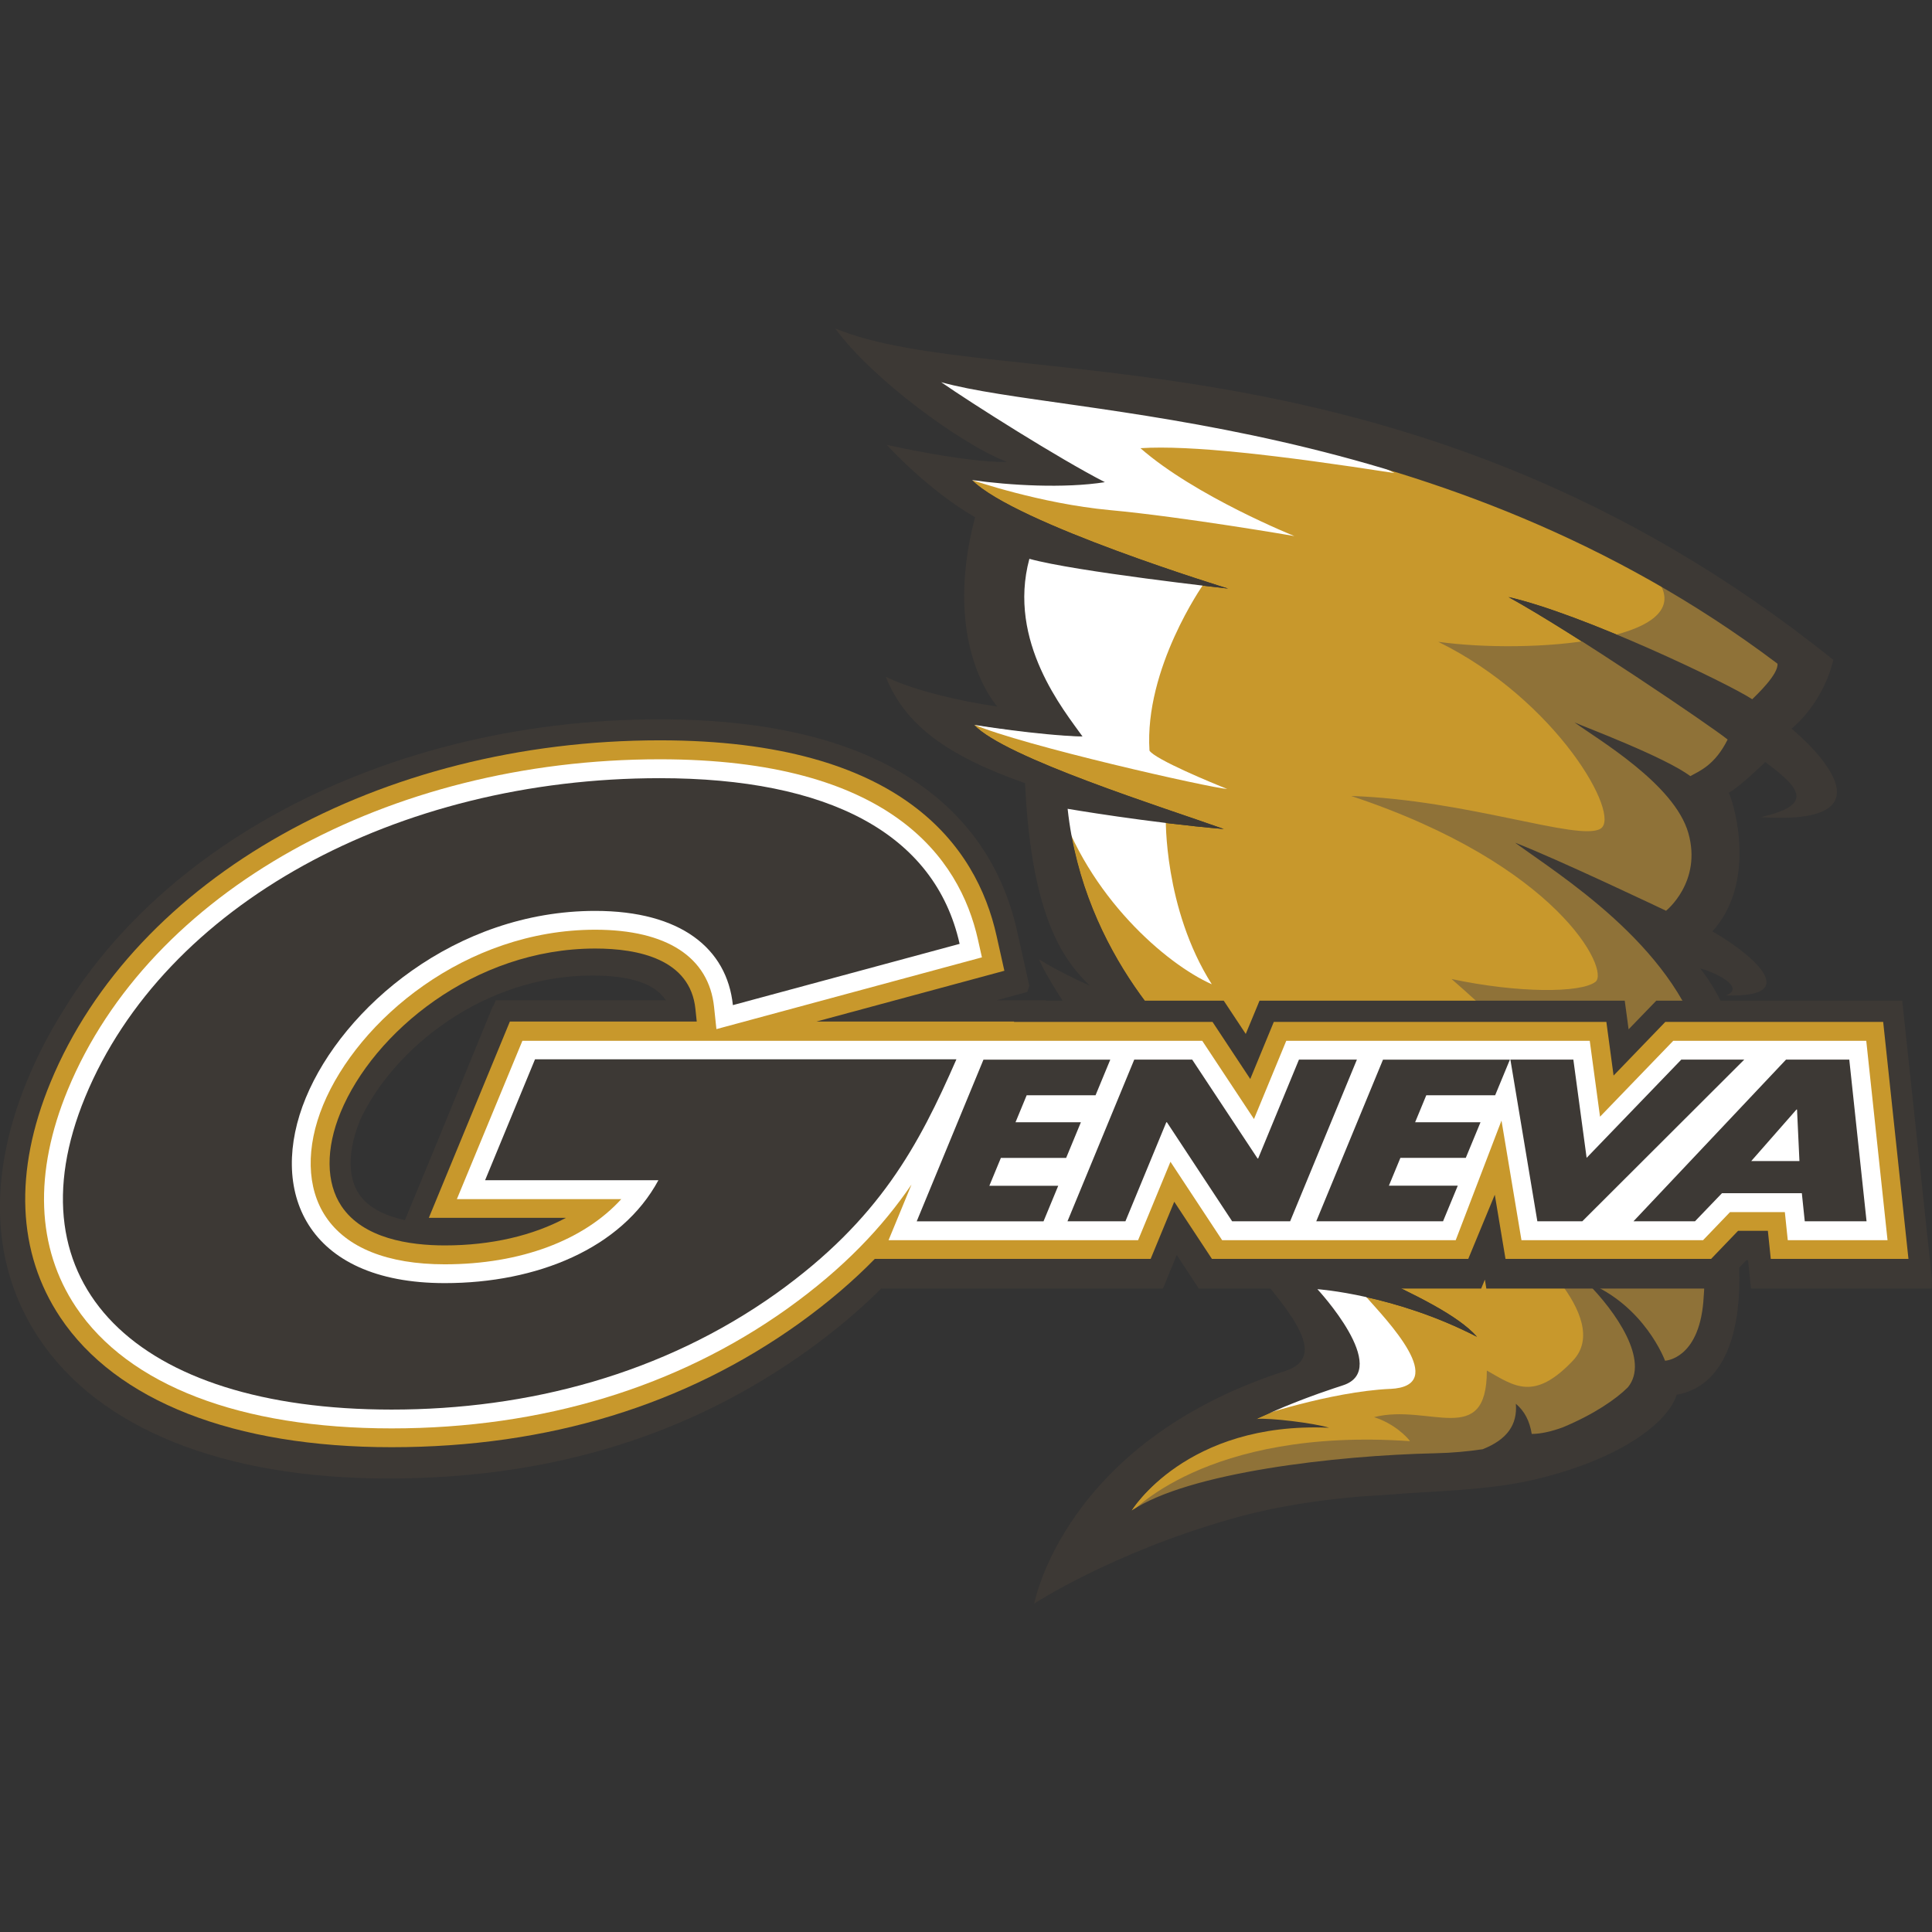 <svg width="200" height="200" viewBox="0 0 200 200" fill="none" xmlns="http://www.w3.org/2000/svg">
<rect x="0" y="0" width="200" height="200" fill="#333333" stroke="none"/>
<g clip-path="url(#clip0_11_242043)">
<path d="M133.396 44.101C116.323 40.658 97.408 39.564 97.408 39.564C101.256 42.425 109.623 47.491 114.353 49.914C110.174 50.578 104.447 50.246 100.6 49.695C105.111 54.209 127.119 60.928 127.119 60.928C127.119 60.928 111.275 59.169 106.537 57.848C104.229 66.439 110.166 73.596 112.037 76.239C107.526 76.125 100.811 75.031 100.811 75.031C104.002 78.443 120.51 83.622 126.674 85.819C118.858 85.154 110.498 83.727 110.498 83.727C112.15 99.03 122.494 108.504 124.916 110.482C121.724 110.15 114.489 105.704 114.489 105.704C116.202 109.501 130.748 117.639 135.591 119.843C130.876 119.473 124.124 117.352 124.124 117.352C124.124 117.352 126.402 121.98 129.428 124.796C134.852 129.839 148.938 133.893 152.884 138.385C144.396 133.998 136.353 133.455 136.353 133.455C136.353 133.455 144.072 141.752 139.009 143.405C120.94 149.301 117.107 156.397 117.107 156.397C123.03 152.992 137.176 152.117 147.414 151.898C157.644 151.679 165.966 146.153 168.501 143.624C171.036 141.095 167.294 135.803 164.208 132.723C170.259 135.146 172.349 140.868 172.349 140.868C172.349 140.868 175.789 140.747 176.31 134.814C177.441 121.927 170.425 116.741 163.929 110.573C168.109 112.558 173.963 115.321 173.963 115.321C173.963 115.321 177.909 114.204 176.181 108.308C173.081 97.739 161.341 90.544 156.83 87.245C161.122 88.899 172.454 94.289 172.454 94.289C172.454 94.289 176.197 91.314 174.763 86.249C173.33 81.183 165.408 76.555 162.986 74.797C163.974 75.234 172.326 78.367 174.967 80.353C175.955 79.802 177.509 79.205 178.83 76.563C177.072 75.129 162.76 65.443 156.158 61.812C163.861 63.571 178.83 70.728 181.357 72.381C181.795 71.943 183.115 69.301 183.009 68.198C172.002 59.169 149.421 47.34 133.381 44.108L133.396 44.101Z" fill="#C8982C"/>
<path d="M116.866 156.82C116.866 156.82 124.713 147.723 145.958 149.188C145.739 148.84 144.351 147.361 142.239 146.704C147.912 145.247 153.918 149.988 153.918 141.88C156.762 143.488 158.792 145.096 162.82 140.861C167.128 136.331 156.981 128.08 156.981 128.08C156.981 128.08 167.483 131.749 170.267 128.593C172.455 126.109 164.722 113.91 150.266 101.348C157.124 102.812 163.628 102.812 165.159 101.642C166.691 100.472 161.327 89.518 139.87 82.399C151.881 82.799 163.394 87.117 165.672 85.796C167.936 84.482 161.146 72.464 148.886 66.439C158.301 67.753 175.676 66.402 171.731 60.264C177.864 63.005 186.292 68.923 186.292 68.923L180.927 78.345L176.325 82.504L176.876 91.05L173.813 98.607L178.415 111.758L174.696 118.658L178.853 132.028L175.676 140.461L171.844 143.526L161.553 151.196L133.849 153.279L116.881 156.82H116.866Z" fill="#8F7238"/>
<path d="M144.344 48.97C135.419 44.041 104.048 39.73 95.44 38.9H95.364L107.338 48.532L100.6 49.688C100.6 49.688 107.692 52.141 114.89 52.805C122.555 53.515 133.993 55.493 133.993 55.493C133.993 55.493 123.755 51.386 118.058 46.396C123.204 46.064 132.295 47.106 144.336 48.97H144.344Z" fill="white"/>
<path d="M106.462 57.682L124.562 60.513C124.562 60.513 118.451 69.187 118.994 77.703C119.552 78.609 125.603 81.108 127.044 81.674C125.384 81.583 105.836 77.182 100.729 74.97C104.161 75.589 112.551 76.412 111.827 76.14C106.515 74.117 103.233 67.927 103.233 67.927L103.505 59.653L106.462 57.682Z" fill="white"/>
<path d="M109.457 82.791L120.683 84.618C120.683 84.618 120.45 94.002 125.444 101.891C120.736 99.807 112.596 92.794 109.457 82.791Z" fill="white"/>
<path d="M143.905 143.782C150.182 143.488 143.468 136.573 141.438 134.27C139.409 131.968 135.365 132.572 135.365 132.572L137.938 139.91L129.744 146.772C129.744 146.772 137.628 144.069 143.905 143.775V143.782Z" fill="white"/>
<path d="M122.887 116.393C122.887 116.393 127.413 125.596 137.342 126.6C132.959 123.407 132.234 118.877 132.234 118.877L122.894 116.393H122.887Z" fill="white"/>
<path d="M185.461 75.431C185.461 75.431 188.683 72.932 189.784 68.312C145.86 32.996 102.961 40.862 86.461 34C90.309 39.285 99.611 46.056 104.236 47.815C100.162 47.928 91.802 46.056 91.802 46.056C91.802 46.056 95.982 50.684 100.939 53.545C97.416 66.87 103.248 73.143 103.248 73.143C103.248 73.143 95.982 72.154 91.697 70.063C93.681 75.016 97.966 78.209 106.115 81.078C106.779 95.504 110.415 99.672 112.822 102.042C109.246 100.434 107.563 99.302 107.563 99.302C108.144 100.985 114.715 111.698 119.386 114.166C119.936 125.286 141.687 139.139 133.034 141.925C110.128 149.308 107.065 166 107.065 166C107.065 166 115.025 160.791 127.353 157.265C132.196 155.884 136.746 155.265 141.016 154.902C142.706 154.804 144.358 154.699 145.943 154.563C150.583 154.291 154.838 154.087 158.716 153.196C167.301 151.211 172.583 147.474 173.571 144.386C183.364 142.627 179.946 122.757 176.981 119.013C183.9 113.834 178.535 103.333 176 100.253C177.207 100.525 180.852 102.155 178.686 103.046C187.212 103.318 180.603 98.282 177.26 96.418C181.825 91.413 179.622 83.493 178.965 82.067C180.173 81.402 182.738 78.888 182.738 78.888C186.812 81.863 187.438 83.388 182.27 84.596C197.895 85.585 185.476 75.438 185.476 75.438L185.461 75.431ZM181.372 72.373C178.845 70.72 163.876 63.563 156.173 61.804C162.775 65.435 177.079 75.129 178.845 76.556C177.524 79.198 175.97 79.794 174.982 80.345C172.341 78.36 163.989 75.234 163.001 74.789C165.423 76.548 173.345 81.176 174.778 86.241C176.212 91.307 172.469 94.281 172.469 94.281C172.469 94.281 161.137 88.884 156.845 87.238C161.356 90.544 173.096 97.739 176.196 108.3C177.924 114.189 173.978 115.314 173.978 115.314C173.978 115.314 168.131 112.543 163.944 110.565C170.44 116.733 177.456 121.919 176.325 134.806C175.804 140.74 172.364 140.861 172.364 140.861C172.364 140.861 170.274 135.138 164.223 132.715C167.301 135.795 170.787 140.853 168.516 143.616C167.294 144.839 164.985 146.425 161.771 147.761C160.632 148.176 159.515 148.44 158.565 148.44C158.346 147.096 157.825 146.085 156.92 145.315C157.094 147.459 156.045 149.014 153.48 150.026C151.941 150.252 150.319 150.403 148.598 150.441C138.368 150.66 122.962 152.426 117.13 156.39C117.13 156.39 122.758 147.142 137.583 147.799C136.089 147.323 131.351 146.742 130.069 146.893C130.114 146.87 130.167 146.847 130.212 146.825C130.272 146.795 130.333 146.772 130.393 146.742C130.529 146.681 130.672 146.613 130.816 146.553C130.868 146.53 130.921 146.508 130.974 146.485C131.163 146.402 131.359 146.311 131.555 146.228C131.585 146.213 131.623 146.198 131.653 146.183C131.819 146.115 131.985 146.04 132.151 145.972C132.219 145.941 132.279 145.919 132.347 145.889C132.491 145.828 132.641 145.768 132.785 145.7C132.853 145.67 132.913 145.647 132.981 145.617C133.17 145.541 133.358 145.466 133.547 145.39C133.569 145.383 133.592 145.368 133.615 145.36C133.826 145.277 134.045 145.186 134.264 145.103C134.324 145.081 134.392 145.051 134.452 145.028C134.611 144.968 134.777 144.9 134.943 144.839C135.018 144.809 135.086 144.786 135.161 144.756C135.335 144.688 135.508 144.628 135.69 144.56C135.742 144.537 135.803 144.515 135.855 144.5C136.089 144.416 136.323 144.333 136.557 144.243C136.61 144.228 136.663 144.205 136.716 144.19C136.904 144.122 137.093 144.054 137.281 143.994C137.364 143.964 137.44 143.941 137.523 143.911C137.696 143.85 137.87 143.79 138.051 143.729C138.126 143.707 138.202 143.677 138.277 143.654C138.526 143.571 138.783 143.488 139.032 143.405C144.094 141.752 136.376 133.455 136.376 133.455C136.376 133.455 144.426 134.006 152.906 138.385C148.968 133.893 134.875 129.839 129.45 124.796C126.425 121.98 124.146 117.352 124.146 117.352C124.146 117.352 130.936 119.504 135.614 119.843C130.77 117.639 115.968 109.138 114.512 105.704C114.512 105.704 121.747 110.15 124.938 110.482C122.517 108.497 112.173 99.03 110.521 83.727C110.521 83.727 118.888 85.162 126.696 85.819C120.532 83.614 104.025 78.443 100.833 75.031C100.833 75.031 107.548 76.133 112.06 76.239C110.189 73.596 104.244 66.439 106.56 57.848C111.29 59.169 127.141 60.928 127.141 60.928C127.141 60.928 105.134 54.21 100.622 49.695C104.47 50.246 110.196 50.578 114.376 49.914C109.646 47.491 100.569 41.746 97.431 39.564C110.317 43.172 149.406 42.621 184.005 68.704C184.118 69.806 181.832 71.943 181.395 72.381L181.372 72.373Z" fill="#3D3935"/>
<path d="M200 132.488L199.744 130.065L197.126 105.545L196.915 103.59H171.459L170.81 104.262L168.592 106.557C168.509 105.915 168.449 105.485 168.449 105.485L168.192 103.59H130.386L129.828 104.941L128.96 107.032L127.331 104.571L126.682 103.59H108.273L108.288 103.552H103.158C103.897 103.348 104.32 103.235 104.32 103.235L106.349 102.684L106.553 102.057L106.1 100.011L105.285 96.373C103.905 90.197 100.668 85.207 95.651 81.531C89.253 76.842 80.049 74.464 68.302 74.464C60.991 74.464 53.793 75.348 46.905 77.084C40.16 78.79 33.83 81.281 28.089 84.505C22.325 87.736 17.277 91.639 13.083 96.086C10.51 98.819 8.284 101.733 6.436 104.798C5.01 107.093 3.788 109.471 2.784 111.924C-1.32 121.935 -0.89 131.13 4.022 138.528C10.246 147.897 23.094 153.053 40.198 153.053C57.302 153.053 71.538 148.463 83.647 139.774C86.492 137.72 88.981 135.629 91.222 133.394H120.39L120.948 132.028L121.816 129.914C122.721 131.303 123.445 132.398 123.445 132.398L124.094 133.394H153.329L153.714 132.466L153.865 133.394H177.978L178.627 132.715C178.627 132.715 179.879 131.401 180.777 130.458H180.958C181.011 130.986 181.056 131.409 181.056 131.409L181.26 133.394H199.963L199.993 132.481L200 132.488ZM51.055 104.186H51.01L50.451 105.552L44.763 119.428L42.371 125.211L41.918 126.306C40.032 125.905 38.176 125.113 37.165 123.61C35.965 121.821 36.011 119.028 37.286 115.94C37.301 115.903 37.324 115.857 37.339 115.82C40.817 108.467 50.127 100.985 61.331 100.985C65.284 100.985 67.826 101.846 68.928 103.552H51.319L51.055 104.194V104.186Z" fill="#3D3935"/>
<path d="M137.093 128.268L136.92 128.216L137.569 128.623C137.569 128.623 137.388 128.495 137.093 128.268Z" fill="#9A8348"/>
<path d="M133.343 124.856C137.87 128.072 142.276 129.914 142.276 129.914C142.276 129.914 131.502 123.165 131.781 117.367C131.781 117.367 134.739 117.367 136.519 116.997C129.986 115.88 123.973 113.449 123.973 113.449C125.218 118.099 129.329 122.01 133.336 124.856H133.343Z" fill="white"/>
<path d="M194.945 105.787H172.394C172.394 105.787 169.263 109.033 167.037 111.343C166.773 109.41 166.29 105.787 166.29 105.787H131.864C131.864 105.787 130.371 109.403 129.427 111.698C127.858 109.327 125.519 105.787 125.519 105.787H104.968L104.983 105.749H84.522C92.632 103.559 103.972 100.494 103.972 100.494L103.157 96.848C101.097 87.63 93.387 76.638 68.309 76.638C39.322 76.638 13.965 90.869 5.221 112.06C1.418 121.278 1.773 129.688 6.247 136.384C12.033 145.043 24.21 149.814 40.537 149.814C56.864 149.814 70.927 145.405 82.636 137.056C85.759 134.814 88.355 132.579 90.558 130.322H119.114C119.114 130.322 120.608 126.698 121.558 124.403C123.12 126.774 125.459 130.322 125.459 130.322H151.993L154.74 123.678L155.849 130.322H177.132C177.132 130.322 179.199 128.17 179.924 127.415H183.009C183.07 127.966 183.311 130.322 183.311 130.322H197.563L194.945 105.779V105.787ZM58.569 126.079C55.166 127.906 50.85 128.925 46.052 128.925C42.408 128.925 37.594 128.223 35.346 124.856C33.739 122.448 33.702 118.9 35.263 115.133C38.651 106.919 49.047 98.192 61.624 98.192C66.06 98.192 71.455 99.279 71.99 104.45C71.99 104.45 72.058 105.137 72.126 105.749H52.782L44.392 126.072H58.569V126.079Z" fill="#C8982C"/>
<path d="M193.187 107.742H173.216L165.634 115.601L164.57 107.742H133.154L129.812 115.842L124.455 107.742H54.079L47.297 124.131H64.317C60.439 128.389 53.906 130.881 46.037 130.881C40.129 130.881 35.867 129.174 33.716 125.943C31.74 122.984 31.642 118.771 33.452 114.385C37.081 105.59 48.187 96.244 61.616 96.244C69.018 96.244 73.386 99.09 73.922 104.254L74.163 106.534L101.648 99.105L101.241 97.286C99.339 88.763 92.082 78.601 68.301 78.601C40.092 78.601 15.466 92.349 7.016 112.815C3.47 121.399 3.764 129.174 7.861 135.304C13.278 143.405 24.882 147.867 40.537 147.867C56.192 147.867 70.127 143.579 81.504 135.471C87.419 131.235 91.372 126.993 94.36 122.622L91.983 128.382H117.816L121.166 120.266L126.515 128.382H150.696L155.434 116.001L157.501 128.382H176.302L179.093 125.475H184.767C184.82 126.026 185.069 128.382 185.069 128.382H195.397L193.194 107.742H193.187Z" fill="white"/>
<path d="M99.008 109.659C95.092 118.605 91.041 126.245 80.373 133.885C68.618 142.257 54.661 145.919 40.537 145.919C13.965 145.919 0.868 132.828 8.82 113.562C17.043 93.64 41.058 80.557 68.301 80.557C85.684 80.557 96.782 86.249 99.34 97.709L75.868 104.05C75.257 98.199 70.482 94.296 61.617 94.296C47.154 94.296 35.512 104.299 31.657 113.645C27.726 123.158 31.582 132.828 46.045 132.828C55.574 132.828 64.34 129.25 68.158 122.176H50.217L55.385 109.659H99H99.008Z" fill="#3D3935"/>
<path d="M134.468 109.69L130.243 119.926H130.183L123.415 109.69H117.417L110.506 126.426H116.504L120.737 116.174H120.797L127.55 126.426H133.555L140.466 109.69H134.468ZM110.37 119.859L111.894 116.174H105.127L106.281 113.381H113.411L114.935 109.697H101.807L94.897 126.434H108.024L109.548 122.75H102.418L103.611 119.866H110.378L110.37 119.859ZM191.437 109.69H184.889L169.098 126.426H175.465L178.257 123.52H186.526L186.828 126.426H193.225L191.437 109.69ZM181.29 120.191L185.967 114.861H186.028L186.277 120.191H181.29ZM174.047 109.69L164.247 119.859L162.873 109.69H156.355L159.146 126.426H163.801L180.566 109.69H174.047ZM136.248 126.426H149.384L150.908 122.742H143.778L144.97 119.859H151.738L153.262 116.174H146.494L147.648 113.381H154.778L156.302 109.697H143.167L136.256 126.434L136.248 126.426Z" fill="#3D3935"/>
</g>
<defs>
<clipPath id="clip0_11_242043">
<rect width="200" height="132" fill="white" transform="translate(0 34)"/>
</clipPath>
</defs>
</svg>
